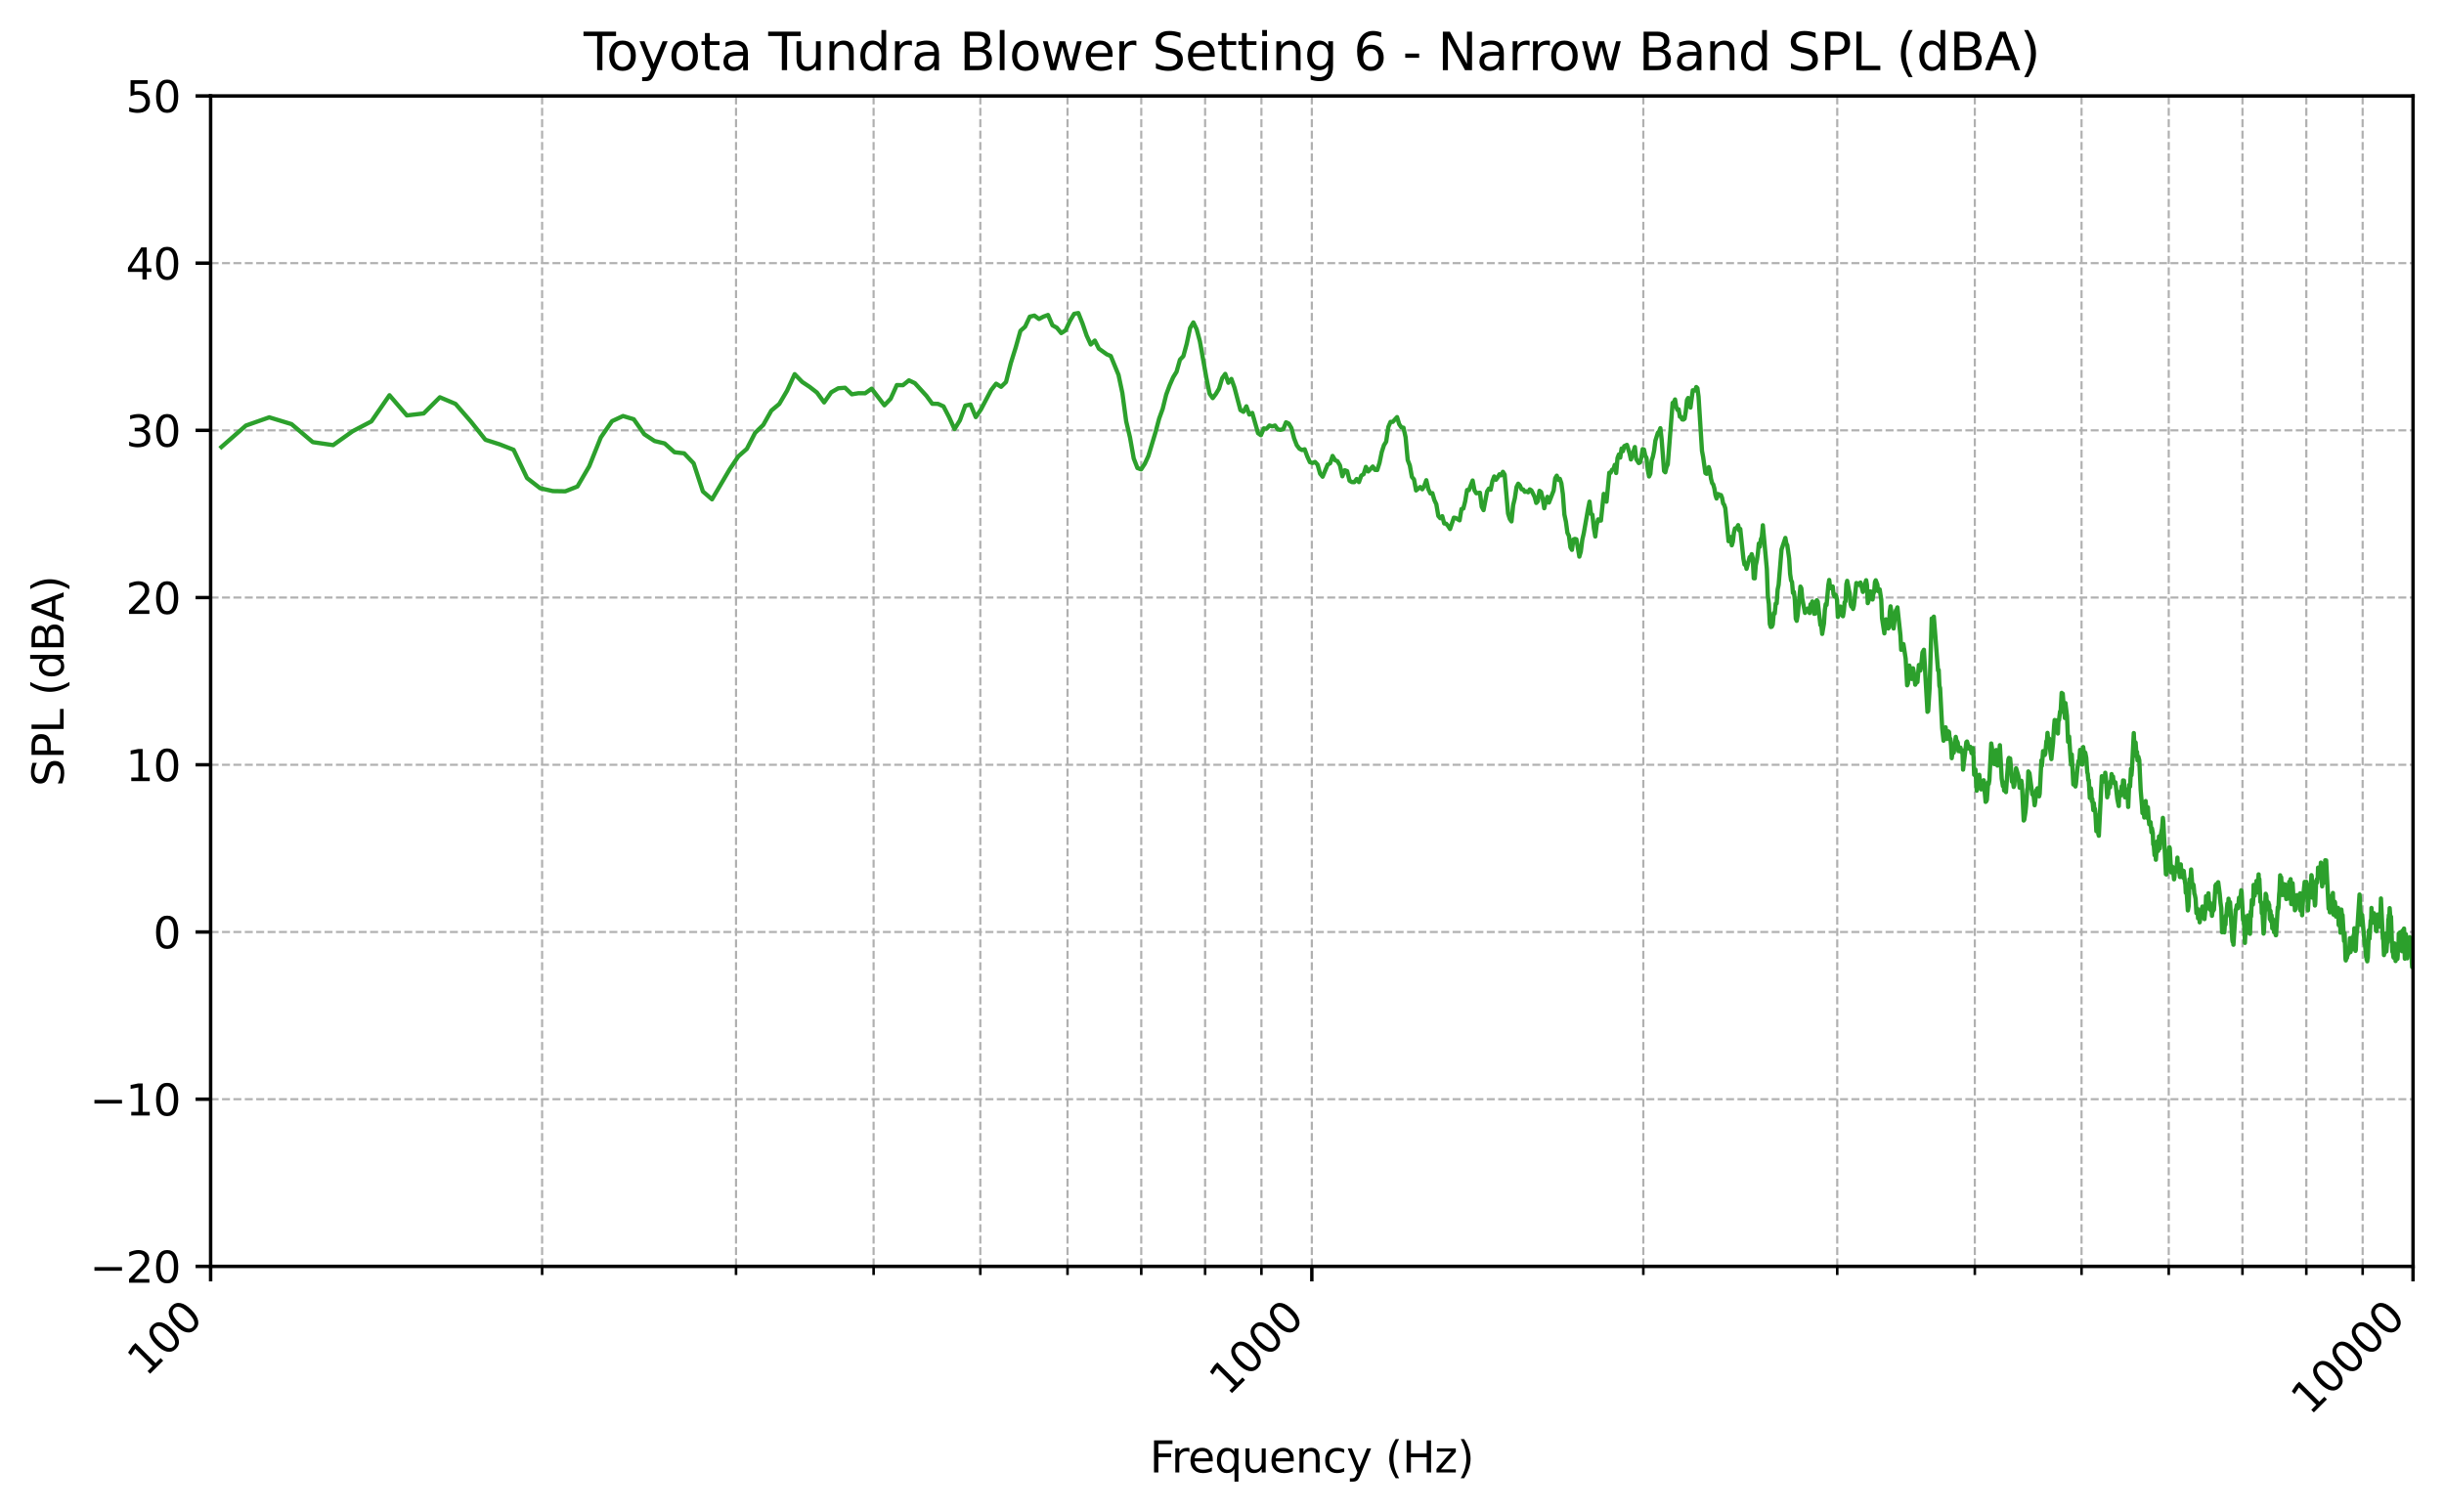 <?xml version="1.0" encoding="utf-8" standalone="no"?>
<!DOCTYPE svg PUBLIC "-//W3C//DTD SVG 1.1//EN"
  "http://www.w3.org/Graphics/SVG/1.1/DTD/svg11.dtd">
<svg xmlns:xlink="http://www.w3.org/1999/xlink" width="568.398pt" height="351.807pt" viewBox="0 0 568.398 351.807" xmlns="http://www.w3.org/2000/svg" version="1.1">
 <defs>
  <style type="text/css">*{stroke-linejoin: round; stroke-linecap: butt}</style>
 </defs>
 <g id="figure_1">
  <g id="patch_1">
   <path d="M 0 351.807 
L 568.398 351.807 
L 568.398 0 
L 0 0 
z
" style="fill: #ffffff"/>
  </g>
  <g id="axes_1">
   <g id="patch_2">
    <path d="M 48.983 294.59 
L 561.198 294.59 
L 561.198 22.318 
L 48.983 22.318 
z
" style="fill: #ffffff"/>
   </g>
   <g id="matplotlib.axis_1">
    <g id="xtick_1">
     <g id="line2d_1">
      <path d="M 48.983 294.59 
L 48.983 22.318 
" clip-path="url(#p7c808e5937)" style="fill: none; stroke-dasharray: 1.85,0.8; stroke-dashoffset: 0; stroke: #b0b0b0; stroke-width: 0.5"/>
     </g>
     <g id="line2d_2">
      <defs>
       <path id="m717a599bde" d="M 0 0 
L 0 3.5 
" style="stroke: #000000; stroke-width: 0.8"/>
      </defs>
      <g>
       <use xlink:href="#m717a599bde" x="48.983" y="294.59" style="stroke: #000000; stroke-width: 0.8"/>
      </g>
     </g>
     <g id="text_1">
      <!-- 100 -->
      <g transform="translate(34.015 320.46) rotate(-45) scale(0.1 -0.1)">
       <defs>
        <path id="DejaVuSans-31" d="M 794 531 
L 1825 531 
L 1825 4091 
L 703 3866 
L 703 4441 
L 1819 4666 
L 2450 4666 
L 2450 531 
L 3481 531 
L 3481 0 
L 794 0 
L 794 531 
z
" transform="scale(0.016)"/>
        <path id="DejaVuSans-30" d="M 2034 4250 
Q 1547 4250 1301 3770 
Q 1056 3291 1056 2328 
Q 1056 1369 1301 889 
Q 1547 409 2034 409 
Q 2525 409 2770 889 
Q 3016 1369 3016 2328 
Q 3016 3291 2770 3770 
Q 2525 4250 2034 4250 
z
M 2034 4750 
Q 2819 4750 3233 4129 
Q 3647 3509 3647 2328 
Q 3647 1150 3233 529 
Q 2819 -91 2034 -91 
Q 1250 -91 836 529 
Q 422 1150 422 2328 
Q 422 3509 836 4129 
Q 1250 4750 2034 4750 
z
" transform="scale(0.016)"/>
       </defs>
       <use xlink:href="#DejaVuSans-31"/>
       <use xlink:href="#DejaVuSans-30" transform="translate(63.623 0)"/>
       <use xlink:href="#DejaVuSans-30" transform="translate(127.246 0)"/>
      </g>
     </g>
    </g>
    <g id="xtick_2">
     <g id="line2d_3">
      <path d="M 305.09 294.59 
L 305.09 22.318 
" clip-path="url(#p7c808e5937)" style="fill: none; stroke-dasharray: 1.85,0.8; stroke-dashoffset: 0; stroke: #b0b0b0; stroke-width: 0.5"/>
     </g>
     <g id="line2d_4">
      <g>
       <use xlink:href="#m717a599bde" x="305.09" y="294.59" style="stroke: #000000; stroke-width: 0.8"/>
      </g>
     </g>
     <g id="text_2">
      <!-- 1000 -->
      <g transform="translate(285.624 324.959) rotate(-45) scale(0.1 -0.1)">
       <use xlink:href="#DejaVuSans-31"/>
       <use xlink:href="#DejaVuSans-30" transform="translate(63.623 0)"/>
       <use xlink:href="#DejaVuSans-30" transform="translate(127.246 0)"/>
       <use xlink:href="#DejaVuSans-30" transform="translate(190.869 0)"/>
      </g>
     </g>
    </g>
    <g id="xtick_3">
     <g id="line2d_5">
      <path d="M 561.198 294.59 
L 561.198 22.318 
" clip-path="url(#p7c808e5937)" style="fill: none; stroke-dasharray: 1.85,0.8; stroke-dashoffset: 0; stroke: #b0b0b0; stroke-width: 0.5"/>
     </g>
     <g id="line2d_6">
      <g>
       <use xlink:href="#m717a599bde" x="561.198" y="294.59" style="stroke: #000000; stroke-width: 0.8"/>
      </g>
     </g>
     <g id="text_3">
      <!-- 10000 -->
      <g transform="translate(537.232 329.458) rotate(-45) scale(0.1 -0.1)">
       <use xlink:href="#DejaVuSans-31"/>
       <use xlink:href="#DejaVuSans-30" transform="translate(63.623 0)"/>
       <use xlink:href="#DejaVuSans-30" transform="translate(127.246 0)"/>
       <use xlink:href="#DejaVuSans-30" transform="translate(190.869 0)"/>
       <use xlink:href="#DejaVuSans-30" transform="translate(254.492 0)"/>
      </g>
     </g>
    </g>
    <g id="xtick_4">
     <g id="line2d_7">
      <path d="M 126.079 294.59 
L 126.079 22.318 
" clip-path="url(#p7c808e5937)" style="fill: none; stroke-dasharray: 1.85,0.8; stroke-dashoffset: 0; stroke: #b0b0b0; stroke-width: 0.5"/>
     </g>
     <g id="line2d_8">
      <defs>
       <path id="m737d91c8ce" d="M 0 0 
L 0 2 
" style="stroke: #000000; stroke-width: 0.6"/>
      </defs>
      <g>
       <use xlink:href="#m737d91c8ce" x="126.079" y="294.59" style="stroke: #000000; stroke-width: 0.6"/>
      </g>
     </g>
    </g>
    <g id="xtick_5">
     <g id="line2d_9">
      <path d="M 171.177 294.59 
L 171.177 22.318 
" clip-path="url(#p7c808e5937)" style="fill: none; stroke-dasharray: 1.85,0.8; stroke-dashoffset: 0; stroke: #b0b0b0; stroke-width: 0.5"/>
     </g>
     <g id="line2d_10">
      <g>
       <use xlink:href="#m737d91c8ce" x="171.177" y="294.59" style="stroke: #000000; stroke-width: 0.6"/>
      </g>
     </g>
    </g>
    <g id="xtick_6">
     <g id="line2d_11">
      <path d="M 203.175 294.59 
L 203.175 22.318 
" clip-path="url(#p7c808e5937)" style="fill: none; stroke-dasharray: 1.85,0.8; stroke-dashoffset: 0; stroke: #b0b0b0; stroke-width: 0.5"/>
     </g>
     <g id="line2d_12">
      <g>
       <use xlink:href="#m737d91c8ce" x="203.175" y="294.59" style="stroke: #000000; stroke-width: 0.6"/>
      </g>
     </g>
    </g>
    <g id="xtick_7">
     <g id="line2d_13">
      <path d="M 227.994 294.59 
L 227.994 22.318 
" clip-path="url(#p7c808e5937)" style="fill: none; stroke-dasharray: 1.85,0.8; stroke-dashoffset: 0; stroke: #b0b0b0; stroke-width: 0.5"/>
     </g>
     <g id="line2d_14">
      <g>
       <use xlink:href="#m737d91c8ce" x="227.994" y="294.59" style="stroke: #000000; stroke-width: 0.6"/>
      </g>
     </g>
    </g>
    <g id="xtick_8">
     <g id="line2d_15">
      <path d="M 248.273 294.59 
L 248.273 22.318 
" clip-path="url(#p7c808e5937)" style="fill: none; stroke-dasharray: 1.85,0.8; stroke-dashoffset: 0; stroke: #b0b0b0; stroke-width: 0.5"/>
     </g>
     <g id="line2d_16">
      <g>
       <use xlink:href="#m737d91c8ce" x="248.273" y="294.59" style="stroke: #000000; stroke-width: 0.6"/>
      </g>
     </g>
    </g>
    <g id="xtick_9">
     <g id="line2d_17">
      <path d="M 265.419 294.59 
L 265.419 22.318 
" clip-path="url(#p7c808e5937)" style="fill: none; stroke-dasharray: 1.85,0.8; stroke-dashoffset: 0; stroke: #b0b0b0; stroke-width: 0.5"/>
     </g>
     <g id="line2d_18">
      <g>
       <use xlink:href="#m737d91c8ce" x="265.419" y="294.59" style="stroke: #000000; stroke-width: 0.6"/>
      </g>
     </g>
    </g>
    <g id="xtick_10">
     <g id="line2d_19">
      <path d="M 280.271 294.59 
L 280.271 22.318 
" clip-path="url(#p7c808e5937)" style="fill: none; stroke-dasharray: 1.85,0.8; stroke-dashoffset: 0; stroke: #b0b0b0; stroke-width: 0.5"/>
     </g>
     <g id="line2d_20">
      <g>
       <use xlink:href="#m737d91c8ce" x="280.271" y="294.59" style="stroke: #000000; stroke-width: 0.6"/>
      </g>
     </g>
    </g>
    <g id="xtick_11">
     <g id="line2d_21">
      <path d="M 293.371 294.59 
L 293.371 22.318 
" clip-path="url(#p7c808e5937)" style="fill: none; stroke-dasharray: 1.85,0.8; stroke-dashoffset: 0; stroke: #b0b0b0; stroke-width: 0.5"/>
     </g>
     <g id="line2d_22">
      <g>
       <use xlink:href="#m737d91c8ce" x="293.371" y="294.59" style="stroke: #000000; stroke-width: 0.6"/>
      </g>
     </g>
    </g>
    <g id="xtick_12">
     <g id="line2d_23">
      <path d="M 382.186 294.59 
L 382.186 22.318 
" clip-path="url(#p7c808e5937)" style="fill: none; stroke-dasharray: 1.85,0.8; stroke-dashoffset: 0; stroke: #b0b0b0; stroke-width: 0.5"/>
     </g>
     <g id="line2d_24">
      <g>
       <use xlink:href="#m737d91c8ce" x="382.186" y="294.59" style="stroke: #000000; stroke-width: 0.6"/>
      </g>
     </g>
    </g>
    <g id="xtick_13">
     <g id="line2d_25">
      <path d="M 427.285 294.59 
L 427.285 22.318 
" clip-path="url(#p7c808e5937)" style="fill: none; stroke-dasharray: 1.85,0.8; stroke-dashoffset: 0; stroke: #b0b0b0; stroke-width: 0.5"/>
     </g>
     <g id="line2d_26">
      <g>
       <use xlink:href="#m737d91c8ce" x="427.285" y="294.59" style="stroke: #000000; stroke-width: 0.6"/>
      </g>
     </g>
    </g>
    <g id="xtick_14">
     <g id="line2d_27">
      <path d="M 459.282 294.59 
L 459.282 22.318 
" clip-path="url(#p7c808e5937)" style="fill: none; stroke-dasharray: 1.85,0.8; stroke-dashoffset: 0; stroke: #b0b0b0; stroke-width: 0.5"/>
     </g>
     <g id="line2d_28">
      <g>
       <use xlink:href="#m737d91c8ce" x="459.282" y="294.59" style="stroke: #000000; stroke-width: 0.6"/>
      </g>
     </g>
    </g>
    <g id="xtick_15">
     <g id="line2d_29">
      <path d="M 484.102 294.59 
L 484.102 22.318 
" clip-path="url(#p7c808e5937)" style="fill: none; stroke-dasharray: 1.85,0.8; stroke-dashoffset: 0; stroke: #b0b0b0; stroke-width: 0.5"/>
     </g>
     <g id="line2d_30">
      <g>
       <use xlink:href="#m737d91c8ce" x="484.102" y="294.59" style="stroke: #000000; stroke-width: 0.6"/>
      </g>
     </g>
    </g>
    <g id="xtick_16">
     <g id="line2d_31">
      <path d="M 504.381 294.59 
L 504.381 22.318 
" clip-path="url(#p7c808e5937)" style="fill: none; stroke-dasharray: 1.85,0.8; stroke-dashoffset: 0; stroke: #b0b0b0; stroke-width: 0.5"/>
     </g>
     <g id="line2d_32">
      <g>
       <use xlink:href="#m737d91c8ce" x="504.381" y="294.59" style="stroke: #000000; stroke-width: 0.6"/>
      </g>
     </g>
    </g>
    <g id="xtick_17">
     <g id="line2d_33">
      <path d="M 521.526 294.59 
L 521.526 22.318 
" clip-path="url(#p7c808e5937)" style="fill: none; stroke-dasharray: 1.85,0.8; stroke-dashoffset: 0; stroke: #b0b0b0; stroke-width: 0.5"/>
     </g>
     <g id="line2d_34">
      <g>
       <use xlink:href="#m737d91c8ce" x="521.526" y="294.59" style="stroke: #000000; stroke-width: 0.6"/>
      </g>
     </g>
    </g>
    <g id="xtick_18">
     <g id="line2d_35">
      <path d="M 536.378 294.59 
L 536.378 22.318 
" clip-path="url(#p7c808e5937)" style="fill: none; stroke-dasharray: 1.85,0.8; stroke-dashoffset: 0; stroke: #b0b0b0; stroke-width: 0.5"/>
     </g>
     <g id="line2d_36">
      <g>
       <use xlink:href="#m737d91c8ce" x="536.378" y="294.59" style="stroke: #000000; stroke-width: 0.6"/>
      </g>
     </g>
    </g>
    <g id="xtick_19">
     <g id="line2d_37">
      <path d="M 549.479 294.59 
L 549.479 22.318 
" clip-path="url(#p7c808e5937)" style="fill: none; stroke-dasharray: 1.85,0.8; stroke-dashoffset: 0; stroke: #b0b0b0; stroke-width: 0.5"/>
     </g>
     <g id="line2d_38">
      <g>
       <use xlink:href="#m737d91c8ce" x="549.479" y="294.59" style="stroke: #000000; stroke-width: 0.6"/>
      </g>
     </g>
    </g>
    <g id="text_4">
     <!-- Frequency (Hz) -->
     <g transform="translate(267.386 342.527) scale(0.1 -0.1)">
      <defs>
       <path id="DejaVuSans-46" d="M 628 4666 
L 3309 4666 
L 3309 4134 
L 1259 4134 
L 1259 2759 
L 3109 2759 
L 3109 2228 
L 1259 2228 
L 1259 0 
L 628 0 
L 628 4666 
z
" transform="scale(0.016)"/>
       <path id="DejaVuSans-72" d="M 2631 2963 
Q 2534 3019 2420 3045 
Q 2306 3072 2169 3072 
Q 1681 3072 1420 2755 
Q 1159 2438 1159 1844 
L 1159 0 
L 581 0 
L 581 3500 
L 1159 3500 
L 1159 2956 
Q 1341 3275 1631 3429 
Q 1922 3584 2338 3584 
Q 2397 3584 2469 3576 
Q 2541 3569 2628 3553 
L 2631 2963 
z
" transform="scale(0.016)"/>
       <path id="DejaVuSans-65" d="M 3597 1894 
L 3597 1613 
L 953 1613 
Q 991 1019 1311 708 
Q 1631 397 2203 397 
Q 2534 397 2845 478 
Q 3156 559 3463 722 
L 3463 178 
Q 3153 47 2828 -22 
Q 2503 -91 2169 -91 
Q 1331 -91 842 396 
Q 353 884 353 1716 
Q 353 2575 817 3079 
Q 1281 3584 2069 3584 
Q 2775 3584 3186 3129 
Q 3597 2675 3597 1894 
z
M 3022 2063 
Q 3016 2534 2758 2815 
Q 2500 3097 2075 3097 
Q 1594 3097 1305 2825 
Q 1016 2553 972 2059 
L 3022 2063 
z
" transform="scale(0.016)"/>
       <path id="DejaVuSans-71" d="M 947 1747 
Q 947 1113 1208 752 
Q 1469 391 1925 391 
Q 2381 391 2643 752 
Q 2906 1113 2906 1747 
Q 2906 2381 2643 2742 
Q 2381 3103 1925 3103 
Q 1469 3103 1208 2742 
Q 947 2381 947 1747 
z
M 2906 525 
Q 2725 213 2448 61 
Q 2172 -91 1784 -91 
Q 1150 -91 751 415 
Q 353 922 353 1747 
Q 353 2572 751 3078 
Q 1150 3584 1784 3584 
Q 2172 3584 2448 3432 
Q 2725 3281 2906 2969 
L 2906 3500 
L 3481 3500 
L 3481 -1331 
L 2906 -1331 
L 2906 525 
z
" transform="scale(0.016)"/>
       <path id="DejaVuSans-75" d="M 544 1381 
L 544 3500 
L 1119 3500 
L 1119 1403 
Q 1119 906 1312 657 
Q 1506 409 1894 409 
Q 2359 409 2629 706 
Q 2900 1003 2900 1516 
L 2900 3500 
L 3475 3500 
L 3475 0 
L 2900 0 
L 2900 538 
Q 2691 219 2414 64 
Q 2138 -91 1772 -91 
Q 1169 -91 856 284 
Q 544 659 544 1381 
z
M 1991 3584 
L 1991 3584 
z
" transform="scale(0.016)"/>
       <path id="DejaVuSans-6e" d="M 3513 2113 
L 3513 0 
L 2938 0 
L 2938 2094 
Q 2938 2591 2744 2837 
Q 2550 3084 2163 3084 
Q 1697 3084 1428 2787 
Q 1159 2491 1159 1978 
L 1159 0 
L 581 0 
L 581 3500 
L 1159 3500 
L 1159 2956 
Q 1366 3272 1645 3428 
Q 1925 3584 2291 3584 
Q 2894 3584 3203 3211 
Q 3513 2838 3513 2113 
z
" transform="scale(0.016)"/>
       <path id="DejaVuSans-63" d="M 3122 3366 
L 3122 2828 
Q 2878 2963 2633 3030 
Q 2388 3097 2138 3097 
Q 1578 3097 1268 2742 
Q 959 2388 959 1747 
Q 959 1106 1268 751 
Q 1578 397 2138 397 
Q 2388 397 2633 464 
Q 2878 531 3122 666 
L 3122 134 
Q 2881 22 2623 -34 
Q 2366 -91 2075 -91 
Q 1284 -91 818 406 
Q 353 903 353 1747 
Q 353 2603 823 3093 
Q 1294 3584 2113 3584 
Q 2378 3584 2631 3529 
Q 2884 3475 3122 3366 
z
" transform="scale(0.016)"/>
       <path id="DejaVuSans-79" d="M 2059 -325 
Q 1816 -950 1584 -1140 
Q 1353 -1331 966 -1331 
L 506 -1331 
L 506 -850 
L 844 -850 
Q 1081 -850 1212 -737 
Q 1344 -625 1503 -206 
L 1606 56 
L 191 3500 
L 800 3500 
L 1894 763 
L 2988 3500 
L 3597 3500 
L 2059 -325 
z
" transform="scale(0.016)"/>
       <path id="DejaVuSans-20" transform="scale(0.016)"/>
       <path id="DejaVuSans-28" d="M 1984 4856 
Q 1566 4138 1362 3434 
Q 1159 2731 1159 2009 
Q 1159 1288 1364 580 
Q 1569 -128 1984 -844 
L 1484 -844 
Q 1016 -109 783 600 
Q 550 1309 550 2009 
Q 550 2706 781 3412 
Q 1013 4119 1484 4856 
L 1984 4856 
z
" transform="scale(0.016)"/>
       <path id="DejaVuSans-48" d="M 628 4666 
L 1259 4666 
L 1259 2753 
L 3553 2753 
L 3553 4666 
L 4184 4666 
L 4184 0 
L 3553 0 
L 3553 2222 
L 1259 2222 
L 1259 0 
L 628 0 
L 628 4666 
z
" transform="scale(0.016)"/>
       <path id="DejaVuSans-7a" d="M 353 3500 
L 3084 3500 
L 3084 2975 
L 922 459 
L 3084 459 
L 3084 0 
L 275 0 
L 275 525 
L 2438 3041 
L 353 3041 
L 353 3500 
z
" transform="scale(0.016)"/>
       <path id="DejaVuSans-29" d="M 513 4856 
L 1013 4856 
Q 1481 4119 1714 3412 
Q 1947 2706 1947 2009 
Q 1947 1309 1714 600 
Q 1481 -109 1013 -844 
L 513 -844 
Q 928 -128 1133 580 
Q 1338 1288 1338 2009 
Q 1338 2731 1133 3434 
Q 928 4138 513 4856 
z
" transform="scale(0.016)"/>
      </defs>
      <use xlink:href="#DejaVuSans-46"/>
      <use xlink:href="#DejaVuSans-72" transform="translate(50.27 0)"/>
      <use xlink:href="#DejaVuSans-65" transform="translate(89.133 0)"/>
      <use xlink:href="#DejaVuSans-71" transform="translate(150.656 0)"/>
      <use xlink:href="#DejaVuSans-75" transform="translate(214.133 0)"/>
      <use xlink:href="#DejaVuSans-65" transform="translate(277.512 0)"/>
      <use xlink:href="#DejaVuSans-6e" transform="translate(339.035 0)"/>
      <use xlink:href="#DejaVuSans-63" transform="translate(402.414 0)"/>
      <use xlink:href="#DejaVuSans-79" transform="translate(457.395 0)"/>
      <use xlink:href="#DejaVuSans-20" transform="translate(516.574 0)"/>
      <use xlink:href="#DejaVuSans-28" transform="translate(548.361 0)"/>
      <use xlink:href="#DejaVuSans-48" transform="translate(587.375 0)"/>
      <use xlink:href="#DejaVuSans-7a" transform="translate(662.57 0)"/>
      <use xlink:href="#DejaVuSans-29" transform="translate(715.061 0)"/>
     </g>
    </g>
   </g>
   <g id="matplotlib.axis_2">
    <g id="ytick_1">
     <g id="line2d_39">
      <path d="M 48.983 294.59 
L 561.198 294.59 
" clip-path="url(#p7c808e5937)" style="fill: none; stroke-dasharray: 1.85,0.8; stroke-dashoffset: 0; stroke: #b0b0b0; stroke-width: 0.5"/>
     </g>
     <g id="line2d_40">
      <defs>
       <path id="m40e4814c25" d="M 0 0 
L -3.5 0 
" style="stroke: #000000; stroke-width: 0.8"/>
      </defs>
      <g>
       <use xlink:href="#m40e4814c25" x="48.983" y="294.59" style="stroke: #000000; stroke-width: 0.8"/>
      </g>
     </g>
     <g id="text_5">
      <!-- −20 -->
      <g transform="translate(20.878 298.389) scale(0.1 -0.1)">
       <defs>
        <path id="DejaVuSans-2212" d="M 678 2272 
L 4684 2272 
L 4684 1741 
L 678 1741 
L 678 2272 
z
" transform="scale(0.016)"/>
        <path id="DejaVuSans-32" d="M 1228 531 
L 3431 531 
L 3431 0 
L 469 0 
L 469 531 
Q 828 903 1448 1529 
Q 2069 2156 2228 2338 
Q 2531 2678 2651 2914 
Q 2772 3150 2772 3378 
Q 2772 3750 2511 3984 
Q 2250 4219 1831 4219 
Q 1534 4219 1204 4116 
Q 875 4013 500 3803 
L 500 4441 
Q 881 4594 1212 4672 
Q 1544 4750 1819 4750 
Q 2544 4750 2975 4387 
Q 3406 4025 3406 3419 
Q 3406 3131 3298 2873 
Q 3191 2616 2906 2266 
Q 2828 2175 2409 1742 
Q 1991 1309 1228 531 
z
" transform="scale(0.016)"/>
       </defs>
       <use xlink:href="#DejaVuSans-2212"/>
       <use xlink:href="#DejaVuSans-32" transform="translate(83.789 0)"/>
       <use xlink:href="#DejaVuSans-30" transform="translate(147.412 0)"/>
      </g>
     </g>
    </g>
    <g id="ytick_2">
     <g id="line2d_41">
      <path d="M 48.983 255.694 
L 561.198 255.694 
" clip-path="url(#p7c808e5937)" style="fill: none; stroke-dasharray: 1.85,0.8; stroke-dashoffset: 0; stroke: #b0b0b0; stroke-width: 0.5"/>
     </g>
     <g id="line2d_42">
      <g>
       <use xlink:href="#m40e4814c25" x="48.983" y="255.694" style="stroke: #000000; stroke-width: 0.8"/>
      </g>
     </g>
     <g id="text_6">
      <!-- −10 -->
      <g transform="translate(20.878 259.493) scale(0.1 -0.1)">
       <use xlink:href="#DejaVuSans-2212"/>
       <use xlink:href="#DejaVuSans-31" transform="translate(83.789 0)"/>
       <use xlink:href="#DejaVuSans-30" transform="translate(147.412 0)"/>
      </g>
     </g>
    </g>
    <g id="ytick_3">
     <g id="line2d_43">
      <path d="M 48.983 216.798 
L 561.198 216.798 
" clip-path="url(#p7c808e5937)" style="fill: none; stroke-dasharray: 1.85,0.8; stroke-dashoffset: 0; stroke: #b0b0b0; stroke-width: 0.5"/>
     </g>
     <g id="line2d_44">
      <g>
       <use xlink:href="#m40e4814c25" x="48.983" y="216.798" style="stroke: #000000; stroke-width: 0.8"/>
      </g>
     </g>
     <g id="text_7">
      <!-- 0 -->
      <g transform="translate(35.62 220.597) scale(0.1 -0.1)">
       <use xlink:href="#DejaVuSans-30"/>
      </g>
     </g>
    </g>
    <g id="ytick_4">
     <g id="line2d_45">
      <path d="M 48.983 177.902 
L 561.198 177.902 
" clip-path="url(#p7c808e5937)" style="fill: none; stroke-dasharray: 1.85,0.8; stroke-dashoffset: 0; stroke: #b0b0b0; stroke-width: 0.5"/>
     </g>
     <g id="line2d_46">
      <g>
       <use xlink:href="#m40e4814c25" x="48.983" y="177.902" style="stroke: #000000; stroke-width: 0.8"/>
      </g>
     </g>
     <g id="text_8">
      <!-- 10 -->
      <g transform="translate(29.258 181.701) scale(0.1 -0.1)">
       <use xlink:href="#DejaVuSans-31"/>
       <use xlink:href="#DejaVuSans-30" transform="translate(63.623 0)"/>
      </g>
     </g>
    </g>
    <g id="ytick_5">
     <g id="line2d_47">
      <path d="M 48.983 139.006 
L 561.198 139.006 
" clip-path="url(#p7c808e5937)" style="fill: none; stroke-dasharray: 1.85,0.8; stroke-dashoffset: 0; stroke: #b0b0b0; stroke-width: 0.5"/>
     </g>
     <g id="line2d_48">
      <g>
       <use xlink:href="#m40e4814c25" x="48.983" y="139.006" style="stroke: #000000; stroke-width: 0.8"/>
      </g>
     </g>
     <g id="text_9">
      <!-- 20 -->
      <g transform="translate(29.258 142.805) scale(0.1 -0.1)">
       <use xlink:href="#DejaVuSans-32"/>
       <use xlink:href="#DejaVuSans-30" transform="translate(63.623 0)"/>
      </g>
     </g>
    </g>
    <g id="ytick_6">
     <g id="line2d_49">
      <path d="M 48.983 100.11 
L 561.198 100.11 
" clip-path="url(#p7c808e5937)" style="fill: none; stroke-dasharray: 1.85,0.8; stroke-dashoffset: 0; stroke: #b0b0b0; stroke-width: 0.5"/>
     </g>
     <g id="line2d_50">
      <g>
       <use xlink:href="#m40e4814c25" x="48.983" y="100.11" style="stroke: #000000; stroke-width: 0.8"/>
      </g>
     </g>
     <g id="text_10">
      <!-- 30 -->
      <g transform="translate(29.258 103.909) scale(0.1 -0.1)">
       <defs>
        <path id="DejaVuSans-33" d="M 2597 2516 
Q 3050 2419 3304 2112 
Q 3559 1806 3559 1356 
Q 3559 666 3084 287 
Q 2609 -91 1734 -91 
Q 1441 -91 1130 -33 
Q 819 25 488 141 
L 488 750 
Q 750 597 1062 519 
Q 1375 441 1716 441 
Q 2309 441 2620 675 
Q 2931 909 2931 1356 
Q 2931 1769 2642 2001 
Q 2353 2234 1838 2234 
L 1294 2234 
L 1294 2753 
L 1863 2753 
Q 2328 2753 2575 2939 
Q 2822 3125 2822 3475 
Q 2822 3834 2567 4026 
Q 2313 4219 1838 4219 
Q 1578 4219 1281 4162 
Q 984 4106 628 3988 
L 628 4550 
Q 988 4650 1302 4700 
Q 1616 4750 1894 4750 
Q 2613 4750 3031 4423 
Q 3450 4097 3450 3541 
Q 3450 3153 3228 2886 
Q 3006 2619 2597 2516 
z
" transform="scale(0.016)"/>
       </defs>
       <use xlink:href="#DejaVuSans-33"/>
       <use xlink:href="#DejaVuSans-30" transform="translate(63.623 0)"/>
      </g>
     </g>
    </g>
    <g id="ytick_7">
     <g id="line2d_51">
      <path d="M 48.983 61.214 
L 561.198 61.214 
" clip-path="url(#p7c808e5937)" style="fill: none; stroke-dasharray: 1.85,0.8; stroke-dashoffset: 0; stroke: #b0b0b0; stroke-width: 0.5"/>
     </g>
     <g id="line2d_52">
      <g>
       <use xlink:href="#m40e4814c25" x="48.983" y="61.214" style="stroke: #000000; stroke-width: 0.8"/>
      </g>
     </g>
     <g id="text_11">
      <!-- 40 -->
      <g transform="translate(29.258 65.013) scale(0.1 -0.1)">
       <defs>
        <path id="DejaVuSans-34" d="M 2419 4116 
L 825 1625 
L 2419 1625 
L 2419 4116 
z
M 2253 4666 
L 3047 4666 
L 3047 1625 
L 3713 1625 
L 3713 1100 
L 3047 1100 
L 3047 0 
L 2419 0 
L 2419 1100 
L 313 1100 
L 313 1709 
L 2253 4666 
z
" transform="scale(0.016)"/>
       </defs>
       <use xlink:href="#DejaVuSans-34"/>
       <use xlink:href="#DejaVuSans-30" transform="translate(63.623 0)"/>
      </g>
     </g>
    </g>
    <g id="ytick_8">
     <g id="line2d_53">
      <path d="M 48.983 22.318 
L 561.198 22.318 
" clip-path="url(#p7c808e5937)" style="fill: none; stroke-dasharray: 1.85,0.8; stroke-dashoffset: 0; stroke: #b0b0b0; stroke-width: 0.5"/>
     </g>
     <g id="line2d_54">
      <g>
       <use xlink:href="#m40e4814c25" x="48.983" y="22.318" style="stroke: #000000; stroke-width: 0.8"/>
      </g>
     </g>
     <g id="text_12">
      <!-- 50 -->
      <g transform="translate(29.258 26.117) scale(0.1 -0.1)">
       <defs>
        <path id="DejaVuSans-35" d="M 691 4666 
L 3169 4666 
L 3169 4134 
L 1269 4134 
L 1269 2991 
Q 1406 3038 1543 3061 
Q 1681 3084 1819 3084 
Q 2600 3084 3056 2656 
Q 3513 2228 3513 1497 
Q 3513 744 3044 326 
Q 2575 -91 1722 -91 
Q 1428 -91 1123 -41 
Q 819 9 494 109 
L 494 744 
Q 775 591 1075 516 
Q 1375 441 1709 441 
Q 2250 441 2565 725 
Q 2881 1009 2881 1497 
Q 2881 1984 2565 2268 
Q 2250 2553 1709 2553 
Q 1456 2553 1204 2497 
Q 953 2441 691 2322 
L 691 4666 
z
" transform="scale(0.016)"/>
       </defs>
       <use xlink:href="#DejaVuSans-35"/>
       <use xlink:href="#DejaVuSans-30" transform="translate(63.623 0)"/>
      </g>
     </g>
    </g>
    <g id="text_13">
     <!-- SPL (dBA) -->
     <g transform="translate(14.798 182.945) rotate(-90) scale(0.1 -0.1)">
      <defs>
       <path id="DejaVuSans-53" d="M 3425 4513 
L 3425 3897 
Q 3066 4069 2747 4153 
Q 2428 4238 2131 4238 
Q 1616 4238 1336 4038 
Q 1056 3838 1056 3469 
Q 1056 3159 1242 3001 
Q 1428 2844 1947 2747 
L 2328 2669 
Q 3034 2534 3370 2195 
Q 3706 1856 3706 1288 
Q 3706 609 3251 259 
Q 2797 -91 1919 -91 
Q 1588 -91 1214 -16 
Q 841 59 441 206 
L 441 856 
Q 825 641 1194 531 
Q 1563 422 1919 422 
Q 2459 422 2753 634 
Q 3047 847 3047 1241 
Q 3047 1584 2836 1778 
Q 2625 1972 2144 2069 
L 1759 2144 
Q 1053 2284 737 2584 
Q 422 2884 422 3419 
Q 422 4038 858 4394 
Q 1294 4750 2059 4750 
Q 2388 4750 2728 4690 
Q 3069 4631 3425 4513 
z
" transform="scale(0.016)"/>
       <path id="DejaVuSans-50" d="M 1259 4147 
L 1259 2394 
L 2053 2394 
Q 2494 2394 2734 2622 
Q 2975 2850 2975 3272 
Q 2975 3691 2734 3919 
Q 2494 4147 2053 4147 
L 1259 4147 
z
M 628 4666 
L 2053 4666 
Q 2838 4666 3239 4311 
Q 3641 3956 3641 3272 
Q 3641 2581 3239 2228 
Q 2838 1875 2053 1875 
L 1259 1875 
L 1259 0 
L 628 0 
L 628 4666 
z
" transform="scale(0.016)"/>
       <path id="DejaVuSans-4c" d="M 628 4666 
L 1259 4666 
L 1259 531 
L 3531 531 
L 3531 0 
L 628 0 
L 628 4666 
z
" transform="scale(0.016)"/>
       <path id="DejaVuSans-64" d="M 2906 2969 
L 2906 4863 
L 3481 4863 
L 3481 0 
L 2906 0 
L 2906 525 
Q 2725 213 2448 61 
Q 2172 -91 1784 -91 
Q 1150 -91 751 415 
Q 353 922 353 1747 
Q 353 2572 751 3078 
Q 1150 3584 1784 3584 
Q 2172 3584 2448 3432 
Q 2725 3281 2906 2969 
z
M 947 1747 
Q 947 1113 1208 752 
Q 1469 391 1925 391 
Q 2381 391 2643 752 
Q 2906 1113 2906 1747 
Q 2906 2381 2643 2742 
Q 2381 3103 1925 3103 
Q 1469 3103 1208 2742 
Q 947 2381 947 1747 
z
" transform="scale(0.016)"/>
       <path id="DejaVuSans-42" d="M 1259 2228 
L 1259 519 
L 2272 519 
Q 2781 519 3026 730 
Q 3272 941 3272 1375 
Q 3272 1813 3026 2020 
Q 2781 2228 2272 2228 
L 1259 2228 
z
M 1259 4147 
L 1259 2741 
L 2194 2741 
Q 2656 2741 2882 2914 
Q 3109 3088 3109 3444 
Q 3109 3797 2882 3972 
Q 2656 4147 2194 4147 
L 1259 4147 
z
M 628 4666 
L 2241 4666 
Q 2963 4666 3353 4366 
Q 3744 4066 3744 3513 
Q 3744 3084 3544 2831 
Q 3344 2578 2956 2516 
Q 3422 2416 3680 2098 
Q 3938 1781 3938 1306 
Q 3938 681 3513 340 
Q 3088 0 2303 0 
L 628 0 
L 628 4666 
z
" transform="scale(0.016)"/>
       <path id="DejaVuSans-41" d="M 2188 4044 
L 1331 1722 
L 3047 1722 
L 2188 4044 
z
M 1831 4666 
L 2547 4666 
L 4325 0 
L 3669 0 
L 3244 1197 
L 1141 1197 
L 716 0 
L 50 0 
L 1831 4666 
z
" transform="scale(0.016)"/>
      </defs>
      <use xlink:href="#DejaVuSans-53"/>
      <use xlink:href="#DejaVuSans-50" transform="translate(63.477 0)"/>
      <use xlink:href="#DejaVuSans-4c" transform="translate(123.779 0)"/>
      <use xlink:href="#DejaVuSans-20" transform="translate(179.492 0)"/>
      <use xlink:href="#DejaVuSans-28" transform="translate(211.279 0)"/>
      <use xlink:href="#DejaVuSans-64" transform="translate(250.293 0)"/>
      <use xlink:href="#DejaVuSans-42" transform="translate(313.77 0)"/>
      <use xlink:href="#DejaVuSans-41" transform="translate(382.373 0)"/>
      <use xlink:href="#DejaVuSans-29" transform="translate(450.781 0)"/>
     </g>
    </g>
   </g>
   <g id="line2d_55">
    <path d="M 51.493 103.981 
L 57.198 98.991 
L 62.625 97.083 
L 67.799 98.659 
L 72.744 102.849 
L 77.477 103.541 
L 82.018 100.312 
L 86.38 98.022 
L 90.578 91.938 
L 94.623 96.64 
L 98.526 96.174 
L 102.297 92.414 
L 105.944 93.954 
L 109.475 98.018 
L 112.898 102.302 
L 116.218 103.368 
L 119.442 104.63 
L 122.576 111.212 
L 125.623 113.573 
L 128.589 114.243 
L 131.478 114.289 
L 134.294 113.171 
L 137.041 108.452 
L 139.721 101.77 
L 142.338 97.968 
L 144.895 96.778 
L 147.395 97.528 
L 149.84 101.01 
L 152.232 102.593 
L 154.573 103.154 
L 156.867 105.196 
L 159.114 105.458 
L 161.316 107.773 
L 163.476 114.333 
L 165.595 116.158 
L 169.715 109.141 
L 171.719 106.151 
L 173.688 104.417 
L 175.622 100.684 
L 177.523 98.832 
L 179.393 95.509 
L 181.231 93.972 
L 183.04 90.9 
L 184.819 87.038 
L 186.571 88.846 
L 188.296 89.998 
L 189.994 91.316 
L 191.666 93.611 
L 193.314 91.261 
L 194.938 90.328 
L 196.538 90.2 
L 198.116 91.721 
L 199.672 91.465 
L 201.206 91.485 
L 202.719 90.419 
L 205.685 94.281 
L 207.139 92.755 
L 208.574 89.573 
L 209.991 89.606 
L 211.39 88.48 
L 212.772 89.132 
L 215.485 92.103 
L 216.817 93.926 
L 218.134 93.943 
L 219.434 94.537 
L 220.72 97.027 
L 221.991 99.808 
L 223.248 97.779 
L 224.491 94.377 
L 225.72 94.088 
L 226.936 97.031 
L 228.138 95.252 
L 230.505 90.738 
L 231.669 89.252 
L 232.822 89.979 
L 233.963 88.869 
L 235.092 84.435 
L 236.21 80.878 
L 237.317 76.962 
L 238.412 75.994 
L 239.498 73.664 
L 240.572 73.417 
L 241.637 74.203 
L 242.691 73.649 
L 243.735 73.271 
L 244.77 75.673 
L 245.795 76.242 
L 246.811 77.486 
L 247.817 76.842 
L 248.815 74.691 
L 249.804 73.01 
L 250.784 72.816 
L 251.755 75.251 
L 252.718 78.054 
L 253.673 80.135 
L 254.619 79.223 
L 255.558 81.1 
L 257.412 82.428 
L 258.327 82.814 
L 260.136 87.216 
L 261.029 91.439 
L 261.916 98.02 
L 262.795 101.711 
L 263.667 106.633 
L 264.533 108.871 
L 265.392 109.184 
L 266.244 107.885 
L 267.09 106.039 
L 268.762 100.456 
L 269.589 97.349 
L 270.41 95.082 
L 271.225 91.788 
L 272.034 89.607 
L 272.837 87.768 
L 273.634 86.479 
L 274.426 83.669 
L 275.212 82.849 
L 275.993 79.979 
L 276.768 76.337 
L 277.537 75.006 
L 278.302 76.584 
L 279.061 79.419 
L 280.564 87.888 
L 281.308 91.586 
L 282.047 92.612 
L 282.781 91.631 
L 283.511 90.402 
L 284.235 87.978 
L 284.955 86.978 
L 285.671 89.037 
L 286.381 88.144 
L 287.087 90.112 
L 288.487 95.397 
L 289.18 95.796 
L 289.868 94.519 
L 290.553 96.437 
L 291.233 96.053 
L 292.581 100.764 
L 293.249 101.243 
L 293.913 99.655 
L 294.573 99.721 
L 295.23 98.981 
L 295.882 99.182 
L 296.53 98.984 
L 297.175 99.889 
L 297.816 99.995 
L 298.454 99.813 
L 299.087 98.239 
L 299.718 98.53 
L 300.344 99.578 
L 300.967 101.967 
L 301.587 103.56 
L 302.203 104.378 
L 302.816 104.687 
L 303.426 104.511 
L 304.032 106.175 
L 304.635 107.505 
L 305.234 107.712 
L 305.831 107.462 
L 306.424 108.077 
L 307.014 110.171 
L 307.601 110.89 
L 308.765 108.094 
L 309.343 107.766 
L 309.918 106.059 
L 310.49 107.046 
L 311.059 107.302 
L 311.625 108.252 
L 312.188 110.795 
L 312.748 109.389 
L 313.306 109.596 
L 313.861 111.815 
L 314.413 112.148 
L 314.962 112.161 
L 315.508 111.43 
L 316.052 112.142 
L 316.594 110.628 
L 317.132 110.306 
L 317.668 108.602 
L 318.202 109.67 
L 319.261 108.521 
L 319.787 109.299 
L 320.31 109.33 
L 320.831 107.678 
L 321.35 105.162 
L 321.866 103.563 
L 322.38 102.746 
L 322.891 99.309 
L 323.4 98.138 
L 323.907 98.135 
L 324.913 97.029 
L 325.413 98.679 
L 325.911 99.408 
L 326.406 99.493 
L 326.9 101.717 
L 327.391 107.012 
L 327.88 108.281 
L 328.366 110.954 
L 328.851 111.52 
L 329.334 114.089 
L 330.292 113.291 
L 330.769 113.818 
L 331.243 113.029 
L 331.715 111.706 
L 332.186 113.789 
L 332.654 114.785 
L 333.12 114.715 
L 333.585 116.318 
L 334.047 117.294 
L 334.508 120.019 
L 334.967 120.55 
L 335.423 120.072 
L 335.878 121.769 
L 336.331 121.819 
L 336.782 122.354 
L 337.232 123.066 
L 338.125 120.418 
L 338.569 120.499 
L 339.452 121.044 
L 339.891 118.411 
L 340.328 118.296 
L 340.763 116.588 
L 341.197 113.988 
L 341.629 114.014 
L 342.488 111.774 
L 342.915 114.055 
L 343.34 114.739 
L 344.186 114.622 
L 344.606 117.893 
L 345.025 118.668 
L 345.858 114.307 
L 346.273 113.661 
L 346.685 113.926 
L 347.097 111.885 
L 347.506 110.83 
L 347.914 111.607 
L 348.321 111.058 
L 348.726 110.32 
L 349.13 110.576 
L 349.532 109.747 
L 349.933 110.404 
L 350.73 119.457 
L 351.127 120.716 
L 351.522 121.291 
L 351.916 117.512 
L 352.308 115.893 
L 352.699 113.283 
L 353.089 112.517 
L 353.477 112.933 
L 353.864 113.822 
L 354.249 113.865 
L 354.633 114.415 
L 355.016 114.299 
L 355.398 114.515 
L 355.778 113.84 
L 356.157 114.078 
L 356.911 115.598 
L 357.286 116.994 
L 357.66 116.586 
L 358.033 114.176 
L 358.404 114.455 
L 358.774 115.943 
L 359.143 118.23 
L 359.511 116.589 
L 359.877 115.569 
L 360.243 116.914 
L 361.331 114.097 
L 361.692 111.252 
L 362.051 110.649 
L 362.409 111.601 
L 362.767 111.38 
L 363.122 112.405 
L 363.477 114.956 
L 363.831 119.71 
L 364.183 121.346 
L 364.535 123.952 
L 364.885 124.654 
L 365.234 127.312 
L 365.583 127.91 
L 365.93 125.502 
L 366.276 125.356 
L 366.62 125.454 
L 367.307 129.48 
L 367.649 128.299 
L 367.989 125.576 
L 368.329 124.084 
L 369.342 118.335 
L 369.677 116.691 
L 370.012 119.517 
L 370.345 119.745 
L 370.678 122.822 
L 371.009 124.8 
L 371.34 122.078 
L 371.669 120.819 
L 371.998 121.115 
L 372.326 121.091 
L 372.978 114.891 
L 373.303 115.603 
L 373.626 116.705 
L 374.271 109.964 
L 374.592 109.963 
L 374.912 109.272 
L 375.232 109.171 
L 375.55 108.128 
L 375.867 110.034 
L 376.184 106.549 
L 376.499 105.72 
L 376.814 106.449 
L 377.127 104.332 
L 377.44 104.956 
L 377.752 103.778 
L 378.374 103.489 
L 378.992 105.461 
L 379.299 106.884 
L 380.217 103.988 
L 380.522 106.77 
L 381.128 107.715 
L 381.43 107.558 
L 381.731 106.404 
L 382.031 104.475 
L 382.33 104.565 
L 382.629 105.965 
L 382.927 106.527 
L 383.224 109.291 
L 383.52 110.835 
L 383.815 110.209 
L 384.11 107.139 
L 384.404 106.243 
L 384.697 104.828 
L 384.989 102.505 
L 385.571 100.658 
L 385.861 100.386 
L 386.151 99.604 
L 386.439 102.114 
L 387.014 109.565 
L 387.3 109.865 
L 387.586 108.647 
L 387.871 108.034 
L 389.003 93.718 
L 389.284 93.573 
L 389.565 92.925 
L 389.844 94.684 
L 390.124 95.361 
L 390.402 95.219 
L 390.68 96.94 
L 390.957 96.991 
L 391.233 97.574 
L 391.509 97.606 
L 391.784 97.394 
L 392.058 95.74 
L 392.332 93.079 
L 392.605 92.578 
L 393.148 94.807 
L 393.69 90.78 
L 394.228 90.842 
L 394.497 90.034 
L 394.764 90.291 
L 395.031 92.269 
L 395.829 104.886 
L 396.093 106.286 
L 396.62 110.037 
L 396.883 110.217 
L 397.145 110.137 
L 397.406 108.661 
L 397.667 109.517 
L 397.927 111.351 
L 398.187 112.366 
L 398.446 112.687 
L 398.704 113.598 
L 398.962 115.173 
L 399.219 115.967 
L 399.476 114.916 
L 399.732 114.971 
L 399.987 115.347 
L 400.242 115.158 
L 400.496 115.79 
L 400.75 117.115 
L 401.003 117.453 
L 401.255 118.233 
L 402.009 125.895 
L 402.26 125.883 
L 402.509 124.907 
L 402.758 126.849 
L 403.007 126.012 
L 403.255 123.914 
L 403.502 122.92 
L 403.749 122.904 
L 403.996 122.67 
L 404.242 122.155 
L 404.487 123.391 
L 404.732 123.043 
L 405.462 129.957 
L 405.705 131.322 
L 405.947 131.042 
L 406.189 132.321 
L 406.91 129.611 
L 407.15 129.558 
L 407.389 128.909 
L 407.627 129.818 
L 407.865 134.514 
L 408.102 134.536 
L 408.339 131.484 
L 408.576 130.446 
L 408.811 128.9 
L 409.047 126.442 
L 409.282 127.182 
L 409.516 125.467 
L 409.75 124.888 
L 409.983 122.185 
L 410.912 132.352 
L 411.143 138.599 
L 411.374 140.47 
L 411.604 145.159 
L 411.833 145.855 
L 412.063 145.78 
L 412.291 145.283 
L 412.519 142.604 
L 412.747 142.718 
L 412.974 140.408 
L 413.201 140.372 
L 413.427 137.112 
L 413.653 136.051 
L 414.328 127.81 
L 415.221 125.132 
L 415.444 126.388 
L 415.665 126.818 
L 416.108 129.964 
L 416.328 133.496 
L 416.548 134.988 
L 416.768 135.387 
L 416.987 137.927 
L 417.206 137.71 
L 417.424 139.57 
L 417.642 143.907 
L 417.859 144.418 
L 418.076 143.184 
L 418.725 136.451 
L 418.94 136.865 
L 419.155 139.262 
L 419.797 142.577 
L 420.436 141.555 
L 420.648 141.726 
L 420.86 142.602 
L 421.071 140.577 
L 421.282 141.136 
L 421.492 139.912 
L 421.702 140.411 
L 421.912 142.78 
L 422.121 142.761 
L 422.33 140.036 
L 422.539 139.634 
L 422.747 139.931 
L 423.369 145.404 
L 423.575 145.511 
L 423.781 147.463 
L 424.193 145.055 
L 424.398 141.92 
L 424.602 140.521 
L 424.807 140.723 
L 425.214 136.111 
L 425.417 134.912 
L 425.62 136.646 
L 425.822 136.833 
L 426.226 136.427 
L 426.427 138.28 
L 426.628 138.739 
L 426.829 138.325 
L 427.029 138.526 
L 427.229 139.548 
L 427.428 143.516 
L 427.628 141.724 
L 427.826 141.7 
L 428.025 141.096 
L 428.421 143.181 
L 428.618 143.347 
L 428.815 142.168 
L 429.012 140.092 
L 429.208 139.888 
L 429.404 135.895 
L 429.6 135.116 
L 429.99 137.179 
L 430.185 138.024 
L 430.379 140.491 
L 430.573 141.107 
L 430.766 140.778 
L 430.96 141.662 
L 431.153 140.895 
L 431.729 135.625 
L 431.921 135.888 
L 432.112 135.732 
L 432.303 136.071 
L 432.684 135.51 
L 433.064 136.951 
L 433.253 137.696 
L 433.819 135.555 
L 434.007 134.975 
L 434.195 136.071 
L 434.382 140.306 
L 434.569 139.752 
L 434.756 138.053 
L 434.943 137.567 
L 435.129 137.612 
L 435.315 138.133 
L 435.5 139.458 
L 435.685 138.096 
L 435.87 137.696 
L 436.055 135.415 
L 436.239 134.983 
L 436.607 135.953 
L 436.79 137.504 
L 436.973 137.534 
L 437.156 137.102 
L 437.521 139.471 
L 437.703 143.82 
L 438.247 147.328 
L 438.427 144.492 
L 438.608 144.071 
L 438.788 145.744 
L 438.968 144.563 
L 439.147 146.202 
L 439.327 145.992 
L 439.506 142.251 
L 439.684 141.049 
L 439.863 142.286 
L 440.041 144.539 
L 440.219 144.874 
L 440.396 146.204 
L 440.75 142.992 
L 440.927 141.984 
L 441.103 141.767 
L 441.28 141.295 
L 441.981 147.768 
L 442.156 151.169 
L 442.33 150.236 
L 442.679 149.829 
L 443.199 153.22 
L 443.544 159.418 
L 443.716 159.021 
L 444.06 154.823 
L 444.232 155.556 
L 444.574 157.947 
L 444.915 155.46 
L 445.085 156.377 
L 445.425 159.272 
L 445.764 158.597 
L 445.933 158.668 
L 446.27 154.695 
L 446.606 155.973 
L 446.773 155.177 
L 447.108 151.752 
L 447.441 151.15 
L 448.271 165.59 
L 448.436 165.412 
L 448.765 160.068 
L 449.258 143.867 
L 449.422 143.967 
L 449.585 144.858 
L 449.748 143.448 
L 450.723 155.973 
L 450.884 155.855 
L 451.045 159.537 
L 451.206 160.065 
L 451.688 169.349 
L 452.008 172.303 
L 452.328 170.712 
L 452.487 169.189 
L 452.805 171.913 
L 453.121 170.129 
L 453.28 170.273 
L 453.437 171.883 
L 453.595 171.861 
L 453.753 173.441 
L 453.91 176.37 
L 454.224 174.137 
L 454.38 175.088 
L 454.848 171.411 
L 455.004 172.263 
L 455.159 172.434 
L 455.315 172.784 
L 455.47 174.729 
L 455.625 174.372 
L 455.779 174.44 
L 455.934 173.907 
L 456.088 174.931 
L 456.242 174.573 
L 456.395 174.553 
L 456.549 179.036 
L 457.313 172.646 
L 457.466 172.493 
L 457.618 173.039 
L 457.769 174.11 
L 458.224 173.716 
L 458.526 175.199 
L 458.676 175.244 
L 458.827 174.009 
L 458.977 175.948 
L 459.127 180.232 
L 459.277 179.07 
L 459.426 179.021 
L 459.725 183.937 
L 460.171 180.902 
L 460.32 180.236 
L 460.616 183.053 
L 460.764 183.636 
L 460.911 181.903 
L 461.059 183.099 
L 461.206 182.976 
L 461.353 181.503 
L 461.793 186.536 
L 461.939 186.412 
L 462.085 186.043 
L 462.377 181.996 
L 462.522 182.365 
L 462.667 181.494 
L 463.102 172.949 
L 463.247 173.851 
L 463.535 176.487 
L 463.679 175.756 
L 463.823 177.742 
L 463.967 177.737 
L 464.11 174.673 
L 464.253 174.47 
L 464.396 175.284 
L 464.539 178.093 
L 464.824 175.235 
L 464.967 175.21 
L 465.109 173.353 
L 465.534 181.109 
L 465.817 182.886 
L 465.958 182.023 
L 466.099 183.893 
L 466.24 183.596 
L 466.38 182.76 
L 466.52 184.268 
L 467.08 176.676 
L 467.22 176.305 
L 467.359 176.595 
L 467.498 176.438 
L 467.776 179.478 
L 467.914 181.828 
L 468.053 181.674 
L 468.191 182.118 
L 468.329 183.062 
L 468.467 182.702 
L 468.605 180.88 
L 468.742 180.779 
L 468.88 178.727 
L 469.154 179.625 
L 469.428 180.58 
L 469.701 183.232 
L 469.837 181.967 
L 469.973 182.211 
L 470.109 181.632 
L 470.244 182.512 
L 470.651 190.874 
L 470.786 190.681 
L 471.055 188.89 
L 471.19 187.594 
L 471.459 183.734 
L 471.593 183.165 
L 471.727 179.449 
L 471.994 179.88 
L 472.261 181.938 
L 472.527 183.847 
L 472.66 184.815 
L 472.925 184.761 
L 473.189 187.323 
L 473.321 186.553 
L 473.585 183.809 
L 473.716 183.679 
L 473.848 183.369 
L 473.979 185.033 
L 474.11 184.259 
L 474.241 185.243 
L 474.372 184.617 
L 474.763 176.865 
L 474.893 178.122 
L 475.153 174.725 
L 475.283 175.002 
L 475.413 175.577 
L 475.542 175.634 
L 475.671 175.311 
L 475.929 172.406 
L 476.058 172.314 
L 476.187 170.481 
L 476.444 173.486 
L 476.572 171.808 
L 476.828 174.699 
L 477.083 176.59 
L 477.465 172.889 
L 477.719 168.84 
L 477.846 167.488 
L 477.972 168.803 
L 478.225 167.57 
L 478.351 167.616 
L 478.603 170.632 
L 478.729 167.648 
L 478.855 167.544 
L 479.106 165.508 
L 479.231 165.7 
L 479.481 161.176 
L 479.605 162.292 
L 479.73 161.37 
L 479.979 164.674 
L 480.103 165.418 
L 480.227 167.027 
L 480.351 163.55 
L 480.722 166.58 
L 480.969 172.564 
L 481.215 171.337 
L 481.583 177.008 
L 481.705 177.917 
L 481.828 175.506 
L 482.194 182.491 
L 482.315 182.338 
L 482.437 182.414 
L 482.68 182.957 
L 482.801 182.351 
L 483.164 178.539 
L 483.405 176.998 
L 483.526 177.654 
L 483.766 174.434 
L 484.006 176.489 
L 484.126 176.661 
L 484.246 177.863 
L 484.485 173.776 
L 484.723 175.688 
L 484.842 174.988 
L 484.961 175.073 
L 485.198 176.261 
L 485.435 179.665 
L 485.553 180.059 
L 485.672 181.494 
L 485.79 181.486 
L 486.025 185.639 
L 486.26 183.384 
L 486.378 183.959 
L 486.495 186.387 
L 486.612 185.863 
L 486.846 188.463 
L 486.963 186.846 
L 487.08 188.216 
L 487.196 188.117 
L 487.312 188.961 
L 487.545 193.352 
L 487.777 189.698 
L 488.008 194.012 
L 488.124 194.418 
L 488.815 180.565 
L 489.044 181.613 
L 489.159 181.82 
L 489.387 180.726 
L 489.501 181.339 
L 489.615 179.755 
L 489.843 181.788 
L 490.07 185.47 
L 490.184 184.378 
L 490.297 184.763 
L 490.41 182.448 
L 490.636 182.86 
L 490.749 183.151 
L 490.862 181.715 
L 490.975 181.825 
L 491.087 180.066 
L 491.199 181.316 
L 491.424 180.642 
L 491.536 181.794 
L 491.648 181.729 
L 491.76 182.25 
L 491.872 182.224 
L 491.983 182.001 
L 492.429 185.885 
L 492.761 187.494 
L 492.872 184.59 
L 492.983 184.89 
L 493.093 184.13 
L 493.204 185.08 
L 493.424 182.908 
L 493.534 184.209 
L 493.644 183.407 
L 493.754 181.541 
L 493.864 182.453 
L 493.973 181.588 
L 494.192 185.469 
L 494.302 183.549 
L 494.52 183.795 
L 494.847 185.608 
L 494.955 187.718 
L 495.172 182.579 
L 495.281 182.603 
L 495.389 182.975 
L 495.605 178.834 
L 495.713 180.343 
L 495.821 179.096 
L 496.251 170.528 
L 496.358 173.01 
L 496.466 172.527 
L 496.68 172.749 
L 496.893 175.972 
L 497 174.921 
L 497.107 176.863 
L 497.32 176.021 
L 497.532 176.853 
L 497.85 183.723 
L 498.167 187.489 
L 498.272 189.149 
L 498.378 187.304 
L 498.483 187.359 
L 498.693 190.177 
L 498.798 190.082 
L 499.008 186.344 
L 499.322 190.22 
L 499.426 189.819 
L 499.53 187.803 
L 499.739 190.773 
L 499.843 191.753 
L 499.947 191.71 
L 500.154 191.27 
L 500.361 193.616 
L 500.465 192.682 
L 500.671 193.756 
L 500.774 196.446 
L 500.877 196.198 
L 501.083 198.947 
L 501.186 196.855 
L 501.289 197.519 
L 501.391 199.997 
L 501.698 195.719 
L 501.8 196.015 
L 501.903 197.958 
L 502.005 197.106 
L 502.106 194.578 
L 502.31 197.365 
L 502.513 194.317 
L 502.817 192.75 
L 503.019 190.254 
L 503.12 191.147 
L 503.724 203.363 
L 503.825 203.426 
L 503.925 202.478 
L 504.125 199.875 
L 504.225 199.412 
L 504.525 197.066 
L 504.624 197.299 
L 504.922 202.93 
L 505.022 202.551 
L 505.121 201.542 
L 505.22 202.687 
L 505.319 201.703 
L 505.615 204.559 
L 505.714 204.014 
L 505.813 202.145 
L 505.911 202.472 
L 506.01 202.359 
L 506.108 202.747 
L 506.304 200.795 
L 506.402 199.508 
L 506.5 201.535 
L 506.598 201.391 
L 506.989 204.017 
L 507.183 201.074 
L 507.281 202.685 
L 507.378 202.266 
L 507.572 203.734 
L 507.669 203.536 
L 507.766 204.207 
L 507.863 202.601 
L 508.152 205.197 
L 508.249 205.719 
L 508.345 207.692 
L 508.441 207.074 
L 508.538 207.358 
L 508.826 211.785 
L 509.017 210.738 
L 509.208 204.513 
L 509.304 204.665 
L 509.399 205.202 
L 509.59 202.259 
L 509.875 206.093 
L 509.97 206.44 
L 510.065 205.7 
L 510.16 205.923 
L 510.349 207.95 
L 510.444 208.125 
L 510.633 209.084 
L 510.821 212.421 
L 511.009 211.356 
L 511.103 211.518 
L 511.197 213.626 
L 511.291 213.372 
L 511.478 211.951 
L 511.572 214.553 
L 511.665 214.016 
L 511.852 212.104 
L 512.225 210.872 
L 512.411 211.962 
L 512.504 212.374 
L 512.689 213.804 
L 512.966 210.954 
L 513.059 208.466 
L 513.335 211.336 
L 513.611 207.798 
L 513.795 210.738 
L 513.978 209.967 
L 514.069 211.689 
L 514.252 210.627 
L 514.435 213.042 
L 514.617 211.538 
L 514.708 211.91 
L 514.799 210.92 
L 514.89 211.628 
L 515.252 205.961 
L 515.343 206.847 
L 515.433 205.662 
L 515.523 205.979 
L 515.704 207.446 
L 515.884 205.222 
L 516.243 207.98 
L 516.423 210.015 
L 516.602 211.216 
L 516.78 216.863 
L 516.869 215.591 
L 516.959 216.576 
L 517.048 216.365 
L 517.137 215.269 
L 517.315 216.885 
L 517.492 213.848 
L 517.581 215.085 
L 517.669 212.975 
L 517.758 213.261 
L 518.023 210.17 
L 518.111 210.191 
L 518.199 210.753 
L 518.288 209.063 
L 518.551 212.758 
L 518.639 209.865 
L 519.165 218.628 
L 519.252 219.104 
L 519.339 218.287 
L 519.427 219.769 
L 519.775 214.406 
L 519.948 211.616 
L 520.035 211.591 
L 520.208 210.576 
L 520.295 210.873 
L 520.468 211.281 
L 520.554 210.884 
L 520.726 208.833 
L 520.899 210.665 
L 521.242 207.098 
L 521.328 207.467 
L 521.67 214.004 
L 521.755 212.993 
L 522.011 216.558 
L 522.096 219.345 
L 522.266 215.93 
L 522.351 215.593 
L 522.436 214.35 
L 522.521 214.894 
L 522.606 217.025 
L 522.775 212.947 
L 522.944 216.43 
L 523.029 212.979 
L 523.281 217.226 
L 523.45 212.014 
L 523.534 213.184 
L 523.702 209.38 
L 523.786 209.344 
L 523.953 210.424 
L 524.037 209.1 
L 524.12 205.839 
L 524.204 206.575 
L 524.371 208.372 
L 524.537 205.973 
L 524.621 206.54 
L 524.704 206.273 
L 524.787 204.916 
L 524.87 205.273 
L 525.036 207.604 
L 525.284 203.398 
L 525.367 205.731 
L 525.449 204.471 
L 525.697 209.815 
L 525.779 209.809 
L 525.861 209.84 
L 525.944 210.196 
L 526.026 212.437 
L 526.108 211.999 
L 526.19 212.389 
L 526.436 217.173 
L 526.518 216.743 
L 526.926 207.914 
L 527.089 208.397 
L 527.17 210.147 
L 527.251 209.562 
L 527.414 211.539 
L 527.576 209.971 
L 527.657 211.366 
L 527.738 210.467 
L 527.899 213.808 
L 527.98 211.796 
L 528.061 211.965 
L 528.141 214.289 
L 528.303 212.939 
L 528.463 215.949 
L 528.544 213.735 
L 528.624 213.904 
L 528.864 216.846 
L 529.025 214.217 
L 529.264 217.552 
L 529.344 217.544 
L 529.742 211.046 
L 529.821 211.524 
L 529.901 211.079 
L 530.059 208.02 
L 530.138 207.231 
L 530.297 203.611 
L 530.376 205.381 
L 530.533 204.086 
L 530.77 208.206 
L 530.849 207.868 
L 531.006 206.06 
L 531.084 206.773 
L 531.163 205.648 
L 531.241 206.072 
L 531.32 208.262 
L 531.398 208.204 
L 531.476 205.748 
L 531.554 206.492 
L 531.632 207.029 
L 531.71 209.14 
L 531.944 206.377 
L 532.1 209.03 
L 532.411 205.107 
L 532.488 205.587 
L 532.566 205.231 
L 532.643 205.93 
L 532.721 204.516 
L 532.875 210.307 
L 532.952 209.125 
L 533.184 205.46 
L 533.491 210.545 
L 533.568 209.061 
L 533.645 209.564 
L 533.722 211.752 
L 533.798 211.469 
L 533.875 211.348 
L 533.951 211.43 
L 534.181 208.213 
L 534.257 208.935 
L 534.333 208.865 
L 534.409 208.381 
L 534.486 210.424 
L 534.562 209.709 
L 534.638 208.501 
L 534.714 208.676 
L 534.79 209.612 
L 534.941 207.8 
L 535.017 211.815 
L 535.093 211.792 
L 535.169 211.658 
L 535.32 209.85 
L 535.395 212.914 
L 535.697 207.997 
L 535.998 205.152 
L 536.073 206.415 
L 536.298 205.272 
L 536.373 205.132 
L 536.597 208.435 
L 536.672 209.318 
L 536.746 211.77 
L 537.119 205.835 
L 537.193 205.972 
L 537.267 208.274 
L 537.341 207.891 
L 537.564 203.583 
L 537.638 203.831 
L 537.786 208.814 
L 537.86 208.485 
L 538.007 205.794 
L 538.375 210.641 
L 538.449 210.313 
L 538.669 204.879 
L 538.742 205.296 
L 538.816 204.541 
L 538.889 205.302 
L 539.035 204.065 
L 539.108 201.833 
L 539.254 203.452 
L 539.327 203.774 
L 539.4 203.667 
L 539.473 203.759 
L 539.545 204.071 
L 539.764 200.666 
L 539.836 202.924 
L 539.909 201.79 
L 540.054 206.193 
L 540.198 202.229 
L 540.343 205.452 
L 540.559 202.038 
L 540.631 202.474 
L 540.703 202.328 
L 540.775 200.11 
L 540.847 200.442 
L 540.919 201.193 
L 540.991 200.148 
L 541.564 211.39 
L 541.635 208.998 
L 541.849 212.231 
L 541.921 212.235 
L 542.063 208.425 
L 542.205 210.64 
L 542.418 209.678 
L 542.489 210.519 
L 542.56 207.723 
L 542.701 212.76 
L 542.772 210.811 
L 542.842 210.996 
L 542.984 209.763 
L 543.054 209.936 
L 543.265 213.215 
L 543.336 212.865 
L 543.406 212.055 
L 543.476 212.384 
L 543.546 212.073 
L 543.617 212.734 
L 543.687 212.381 
L 543.757 211.185 
L 543.897 215.177 
L 544.036 212.463 
L 544.176 215.526 
L 544.246 214.229 
L 544.316 216.965 
L 544.385 216.377 
L 544.524 211.581 
L 544.664 212.896 
L 544.733 213.086 
L 544.802 212.857 
L 545.149 218.908 
L 545.218 218.068 
L 545.287 217.076 
L 545.494 223.096 
L 545.563 223.422 
L 545.632 223.072 
L 545.701 221.361 
L 545.77 221.618 
L 545.838 222.826 
L 545.907 221.826 
L 545.976 222.271 
L 546.044 221.584 
L 546.113 221.797 
L 546.182 221.851 
L 546.25 220.488 
L 546.318 220.592 
L 546.387 220.291 
L 546.524 218.237 
L 546.66 221.463 
L 546.728 220.479 
L 546.797 219.291 
L 546.865 220.96 
L 547.001 218.116 
L 547.069 219.899 
L 547.137 219.442 
L 547.205 219.833 
L 547.273 219.666 
L 547.408 217.462 
L 547.476 218.022 
L 547.544 215.939 
L 547.611 216.934 
L 547.814 221.199 
L 547.882 220.955 
L 548.017 217.842 
L 548.286 215.409 
L 548.487 212.201 
L 548.756 208.086 
L 548.823 209.006 
L 548.956 212.044 
L 549.023 212.233 
L 549.157 215.169 
L 549.223 215.078 
L 549.357 212.823 
L 549.955 219.731 
L 550.021 219.73 
L 550.087 220.32 
L 550.285 222.634 
L 550.351 222.646 
L 550.417 223.235 
L 550.483 221.84 
L 550.549 223.625 
L 550.615 222.998 
L 550.681 222.89 
L 550.944 216.385 
L 551.009 216.9 
L 551.075 218.369 
L 551.337 214.123 
L 551.402 214.797 
L 551.468 213.85 
L 551.533 211.209 
L 551.598 212.308 
L 551.729 214.018 
L 551.794 212.489 
L 551.924 214.632 
L 552.119 212.435 
L 552.314 214.252 
L 552.379 214.728 
L 552.444 214.177 
L 552.509 214.623 
L 552.573 216.525 
L 552.638 215.427 
L 552.703 216.621 
L 552.767 215.835 
L 552.896 214.662 
L 552.961 215.135 
L 553.025 212.725 
L 553.09 213.621 
L 553.154 214.677 
L 553.218 214.245 
L 553.283 214.335 
L 553.347 213.939 
L 553.475 215.567 
L 553.54 215.415 
L 553.732 209.003 
L 554.179 218.383 
L 554.243 217.564 
L 554.434 222.178 
L 554.561 219.501 
L 554.625 221.678 
L 554.688 220.522 
L 554.752 220.761 
L 554.879 217.16 
L 554.942 218.506 
L 555.005 221.313 
L 555.069 220.409 
L 555.195 218.633 
L 555.258 219.241 
L 555.447 213.844 
L 555.511 213.984 
L 555.574 212.886 
L 555.636 213.09 
L 555.699 212.879 
L 555.762 211.256 
L 555.951 213.913 
L 556.076 213.242 
L 556.264 218.723 
L 556.389 221.4 
L 556.452 220.838 
L 556.639 222.658 
L 556.701 222.775 
L 556.888 219.462 
L 557.137 223.558 
L 557.385 220.881 
L 557.447 221.396 
L 557.509 220.972 
L 557.571 223.053 
L 557.633 222.334 
L 557.695 220.044 
L 557.756 220.178 
L 557.818 220.027 
L 557.88 217.161 
L 557.941 217.166 
L 558.126 218.568 
L 558.188 216.886 
L 558.249 218.124 
L 558.372 220.601 
L 558.434 219.659 
L 558.495 219.826 
L 558.618 221.268 
L 558.74 216.492 
L 558.801 217.347 
L 558.924 220.107 
L 559.046 218.343 
L 559.107 216.001 
L 559.29 223.008 
L 559.351 222.586 
L 559.533 217.324 
L 559.594 218.02 
L 559.837 222.925 
L 560.079 219.535 
L 560.139 219.956 
L 560.2 219.381 
L 560.26 219.615 
L 560.32 221.091 
L 560.381 220.061 
L 560.441 218.009 
L 560.501 219.452 
L 560.682 218.281 
L 560.742 219.01 
L 560.922 223.878 
L 560.982 224.949 
L 561.042 221.193 
L 561.102 222.028 
L 561.162 223.762 
L 561.162 223.762 
" clip-path="url(#p7c808e5937)" style="fill: none; stroke: #2ca02c; stroke-linecap: square"/>
   </g>
   <g id="patch_3">
    <path d="M 48.983 294.59 
L 48.983 22.318 
" style="fill: none; stroke: #000000; stroke-width: 0.8; stroke-linejoin: miter; stroke-linecap: square"/>
   </g>
   <g id="patch_4">
    <path d="M 561.198 294.59 
L 561.198 22.318 
" style="fill: none; stroke: #000000; stroke-width: 0.8; stroke-linejoin: miter; stroke-linecap: square"/>
   </g>
   <g id="patch_5">
    <path d="M 48.983 294.59 
L 561.198 294.59 
" style="fill: none; stroke: #000000; stroke-width: 0.8; stroke-linejoin: miter; stroke-linecap: square"/>
   </g>
   <g id="patch_6">
    <path d="M 48.983 22.318 
L 561.198 22.318 
" style="fill: none; stroke: #000000; stroke-width: 0.8; stroke-linejoin: miter; stroke-linecap: square"/>
   </g>
   <g id="text_14">
    <!-- Toyota Tundra Blower Setting 6 - Narrow Band SPL (dBA) -->
    <g transform="translate(135.737 16.318) scale(0.12 -0.12)">
     <defs>
      <path id="DejaVuSans-54" d="M -19 4666 
L 3928 4666 
L 3928 4134 
L 2272 4134 
L 2272 0 
L 1638 0 
L 1638 4134 
L -19 4134 
L -19 4666 
z
" transform="scale(0.016)"/>
      <path id="DejaVuSans-6f" d="M 1959 3097 
Q 1497 3097 1228 2736 
Q 959 2375 959 1747 
Q 959 1119 1226 758 
Q 1494 397 1959 397 
Q 2419 397 2687 759 
Q 2956 1122 2956 1747 
Q 2956 2369 2687 2733 
Q 2419 3097 1959 3097 
z
M 1959 3584 
Q 2709 3584 3137 3096 
Q 3566 2609 3566 1747 
Q 3566 888 3137 398 
Q 2709 -91 1959 -91 
Q 1206 -91 779 398 
Q 353 888 353 1747 
Q 353 2609 779 3096 
Q 1206 3584 1959 3584 
z
" transform="scale(0.016)"/>
      <path id="DejaVuSans-74" d="M 1172 4494 
L 1172 3500 
L 2356 3500 
L 2356 3053 
L 1172 3053 
L 1172 1153 
Q 1172 725 1289 603 
Q 1406 481 1766 481 
L 2356 481 
L 2356 0 
L 1766 0 
Q 1100 0 847 248 
Q 594 497 594 1153 
L 594 3053 
L 172 3053 
L 172 3500 
L 594 3500 
L 594 4494 
L 1172 4494 
z
" transform="scale(0.016)"/>
      <path id="DejaVuSans-61" d="M 2194 1759 
Q 1497 1759 1228 1600 
Q 959 1441 959 1056 
Q 959 750 1161 570 
Q 1363 391 1709 391 
Q 2188 391 2477 730 
Q 2766 1069 2766 1631 
L 2766 1759 
L 2194 1759 
z
M 3341 1997 
L 3341 0 
L 2766 0 
L 2766 531 
Q 2569 213 2275 61 
Q 1981 -91 1556 -91 
Q 1019 -91 701 211 
Q 384 513 384 1019 
Q 384 1609 779 1909 
Q 1175 2209 1959 2209 
L 2766 2209 
L 2766 2266 
Q 2766 2663 2505 2880 
Q 2244 3097 1772 3097 
Q 1472 3097 1187 3025 
Q 903 2953 641 2809 
L 641 3341 
Q 956 3463 1253 3523 
Q 1550 3584 1831 3584 
Q 2591 3584 2966 3190 
Q 3341 2797 3341 1997 
z
" transform="scale(0.016)"/>
      <path id="DejaVuSans-6c" d="M 603 4863 
L 1178 4863 
L 1178 0 
L 603 0 
L 603 4863 
z
" transform="scale(0.016)"/>
      <path id="DejaVuSans-77" d="M 269 3500 
L 844 3500 
L 1563 769 
L 2278 3500 
L 2956 3500 
L 3675 769 
L 4391 3500 
L 4966 3500 
L 4050 0 
L 3372 0 
L 2619 2869 
L 1863 0 
L 1184 0 
L 269 3500 
z
" transform="scale(0.016)"/>
      <path id="DejaVuSans-69" d="M 603 3500 
L 1178 3500 
L 1178 0 
L 603 0 
L 603 3500 
z
M 603 4863 
L 1178 4863 
L 1178 4134 
L 603 4134 
L 603 4863 
z
" transform="scale(0.016)"/>
      <path id="DejaVuSans-67" d="M 2906 1791 
Q 2906 2416 2648 2759 
Q 2391 3103 1925 3103 
Q 1463 3103 1205 2759 
Q 947 2416 947 1791 
Q 947 1169 1205 825 
Q 1463 481 1925 481 
Q 2391 481 2648 825 
Q 2906 1169 2906 1791 
z
M 3481 434 
Q 3481 -459 3084 -895 
Q 2688 -1331 1869 -1331 
Q 1566 -1331 1297 -1286 
Q 1028 -1241 775 -1147 
L 775 -588 
Q 1028 -725 1275 -790 
Q 1522 -856 1778 -856 
Q 2344 -856 2625 -561 
Q 2906 -266 2906 331 
L 2906 616 
Q 2728 306 2450 153 
Q 2172 0 1784 0 
Q 1141 0 747 490 
Q 353 981 353 1791 
Q 353 2603 747 3093 
Q 1141 3584 1784 3584 
Q 2172 3584 2450 3431 
Q 2728 3278 2906 2969 
L 2906 3500 
L 3481 3500 
L 3481 434 
z
" transform="scale(0.016)"/>
      <path id="DejaVuSans-36" d="M 2113 2584 
Q 1688 2584 1439 2293 
Q 1191 2003 1191 1497 
Q 1191 994 1439 701 
Q 1688 409 2113 409 
Q 2538 409 2786 701 
Q 3034 994 3034 1497 
Q 3034 2003 2786 2293 
Q 2538 2584 2113 2584 
z
M 3366 4563 
L 3366 3988 
Q 3128 4100 2886 4159 
Q 2644 4219 2406 4219 
Q 1781 4219 1451 3797 
Q 1122 3375 1075 2522 
Q 1259 2794 1537 2939 
Q 1816 3084 2150 3084 
Q 2853 3084 3261 2657 
Q 3669 2231 3669 1497 
Q 3669 778 3244 343 
Q 2819 -91 2113 -91 
Q 1303 -91 875 529 
Q 447 1150 447 2328 
Q 447 3434 972 4092 
Q 1497 4750 2381 4750 
Q 2619 4750 2861 4703 
Q 3103 4656 3366 4563 
z
" transform="scale(0.016)"/>
      <path id="DejaVuSans-2d" d="M 313 2009 
L 1997 2009 
L 1997 1497 
L 313 1497 
L 313 2009 
z
" transform="scale(0.016)"/>
      <path id="DejaVuSans-4e" d="M 628 4666 
L 1478 4666 
L 3547 763 
L 3547 4666 
L 4159 4666 
L 4159 0 
L 3309 0 
L 1241 3903 
L 1241 0 
L 628 0 
L 628 4666 
z
" transform="scale(0.016)"/>
     </defs>
     <use xlink:href="#DejaVuSans-54"/>
     <use xlink:href="#DejaVuSans-6f" transform="translate(44.084 0)"/>
     <use xlink:href="#DejaVuSans-79" transform="translate(105.266 0)"/>
     <use xlink:href="#DejaVuSans-6f" transform="translate(164.445 0)"/>
     <use xlink:href="#DejaVuSans-74" transform="translate(225.627 0)"/>
     <use xlink:href="#DejaVuSans-61" transform="translate(264.836 0)"/>
     <use xlink:href="#DejaVuSans-20" transform="translate(326.115 0)"/>
     <use xlink:href="#DejaVuSans-54" transform="translate(357.902 0)"/>
     <use xlink:href="#DejaVuSans-75" transform="translate(403.861 0)"/>
     <use xlink:href="#DejaVuSans-6e" transform="translate(467.24 0)"/>
     <use xlink:href="#DejaVuSans-64" transform="translate(530.619 0)"/>
     <use xlink:href="#DejaVuSans-72" transform="translate(594.096 0)"/>
     <use xlink:href="#DejaVuSans-61" transform="translate(635.209 0)"/>
     <use xlink:href="#DejaVuSans-20" transform="translate(696.488 0)"/>
     <use xlink:href="#DejaVuSans-42" transform="translate(728.275 0)"/>
     <use xlink:href="#DejaVuSans-6c" transform="translate(796.879 0)"/>
     <use xlink:href="#DejaVuSans-6f" transform="translate(824.662 0)"/>
     <use xlink:href="#DejaVuSans-77" transform="translate(885.844 0)"/>
     <use xlink:href="#DejaVuSans-65" transform="translate(967.631 0)"/>
     <use xlink:href="#DejaVuSans-72" transform="translate(1029.154 0)"/>
     <use xlink:href="#DejaVuSans-20" transform="translate(1070.268 0)"/>
     <use xlink:href="#DejaVuSans-53" transform="translate(1102.055 0)"/>
     <use xlink:href="#DejaVuSans-65" transform="translate(1165.531 0)"/>
     <use xlink:href="#DejaVuSans-74" transform="translate(1227.055 0)"/>
     <use xlink:href="#DejaVuSans-74" transform="translate(1266.264 0)"/>
     <use xlink:href="#DejaVuSans-69" transform="translate(1305.473 0)"/>
     <use xlink:href="#DejaVuSans-6e" transform="translate(1333.256 0)"/>
     <use xlink:href="#DejaVuSans-67" transform="translate(1396.635 0)"/>
     <use xlink:href="#DejaVuSans-20" transform="translate(1460.111 0)"/>
     <use xlink:href="#DejaVuSans-36" transform="translate(1491.898 0)"/>
     <use xlink:href="#DejaVuSans-20" transform="translate(1555.521 0)"/>
     <use xlink:href="#DejaVuSans-2d" transform="translate(1587.309 0)"/>
     <use xlink:href="#DejaVuSans-20" transform="translate(1623.393 0)"/>
     <use xlink:href="#DejaVuSans-4e" transform="translate(1655.18 0)"/>
     <use xlink:href="#DejaVuSans-61" transform="translate(1729.984 0)"/>
     <use xlink:href="#DejaVuSans-72" transform="translate(1791.264 0)"/>
     <use xlink:href="#DejaVuSans-72" transform="translate(1830.627 0)"/>
     <use xlink:href="#DejaVuSans-6f" transform="translate(1869.49 0)"/>
     <use xlink:href="#DejaVuSans-77" transform="translate(1930.672 0)"/>
     <use xlink:href="#DejaVuSans-20" transform="translate(2012.459 0)"/>
     <use xlink:href="#DejaVuSans-42" transform="translate(2044.246 0)"/>
     <use xlink:href="#DejaVuSans-61" transform="translate(2112.85 0)"/>
     <use xlink:href="#DejaVuSans-6e" transform="translate(2174.129 0)"/>
     <use xlink:href="#DejaVuSans-64" transform="translate(2237.508 0)"/>
     <use xlink:href="#DejaVuSans-20" transform="translate(2300.984 0)"/>
     <use xlink:href="#DejaVuSans-53" transform="translate(2332.771 0)"/>
     <use xlink:href="#DejaVuSans-50" transform="translate(2396.248 0)"/>
     <use xlink:href="#DejaVuSans-4c" transform="translate(2456.551 0)"/>
     <use xlink:href="#DejaVuSans-20" transform="translate(2512.264 0)"/>
     <use xlink:href="#DejaVuSans-28" transform="translate(2544.051 0)"/>
     <use xlink:href="#DejaVuSans-64" transform="translate(2583.064 0)"/>
     <use xlink:href="#DejaVuSans-42" transform="translate(2646.541 0)"/>
     <use xlink:href="#DejaVuSans-41" transform="translate(2715.145 0)"/>
     <use xlink:href="#DejaVuSans-29" transform="translate(2783.553 0)"/>
    </g>
   </g>
  </g>
 </g>
 <defs>
  <clipPath id="p7c808e5937">
   <rect x="48.983" y="22.318" width="512.215" height="272.272"/>
  </clipPath>
 </defs>
</svg>
